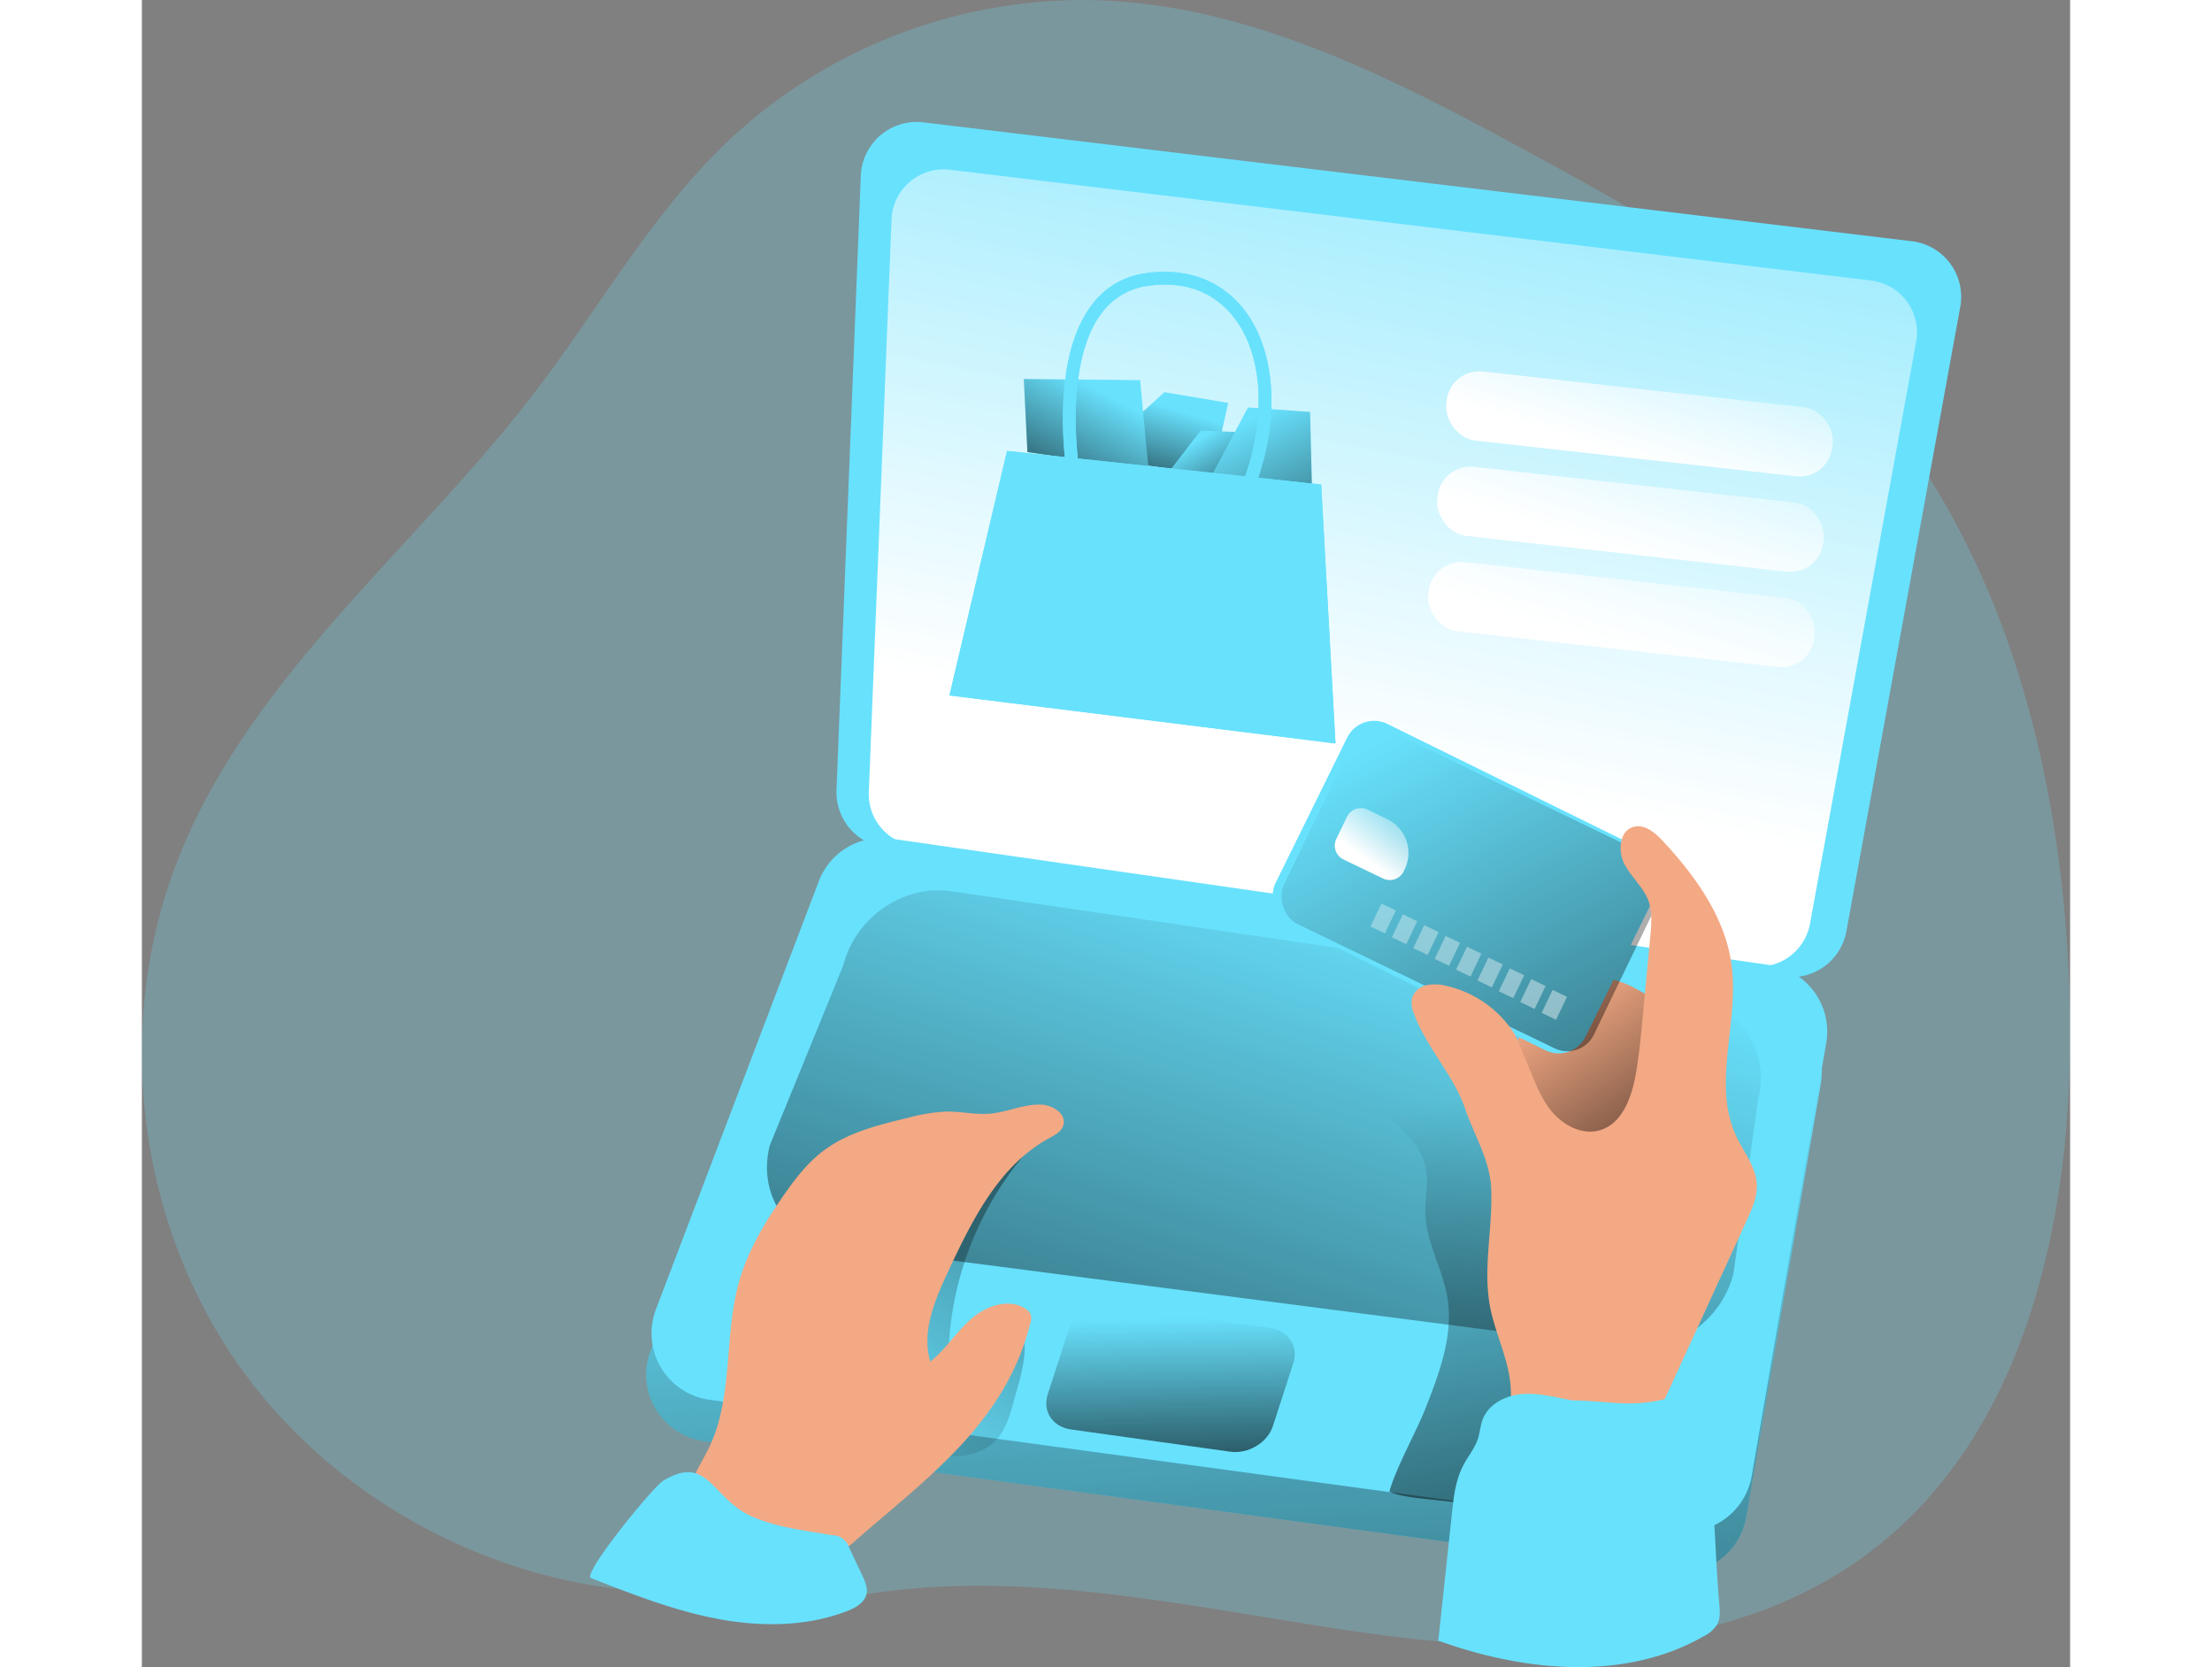<svg data-name="Layer 1" xmlns="http://www.w3.org/2000/svg" xmlns:xlink="http://www.w3.org/1999/xlink" viewBox="0 0 529.1 457.46" width="406" height="306" class="illustration styles_illustrationTablet__1DWOa"><rect x="0" y="0" width="529.1" height="457.46" fill="#808080" stroke="none"/><defs><linearGradient id="a" x1="319.23" y1="309.31" x2="338.97" y2="675.45" gradientUnits="userSpaceOnUse"><stop offset="0" stop-color="#010101" stop-opacity="0"/><stop offset=".95" stop-color="#010101"/></linearGradient><linearGradient id="b" x1="395.2" y1="-47.69" x2="316.25" y2="349.05" gradientUnits="userSpaceOnUse"><stop offset="0" stop-color="#fff" stop-opacity="0"/><stop offset=".66" stop-color="#fff"/></linearGradient><linearGradient id="c" x1="283.1" y1="112.17" x2="272.41" y2="148.03" xlink:href="#a"/><linearGradient id="d" x1="292.69" y1="118.97" x2="309.47" y2="148.25" xlink:href="#a"/><linearGradient id="e" x1="303.81" y1="115.19" x2="338.36" y2="183.29" xlink:href="#a"/><linearGradient id="f" x1="263.88" y1="107.75" x2="238.55" y2="154.14" xlink:href="#a"/><linearGradient id="g" x1="354.62" y1="249.05" x2="249.83" y2="578.67" xlink:href="#a"/><linearGradient id="h" x1="216.96" y1="408.65" x2="371.41" y2="211.27" xlink:href="#a"/><linearGradient id="i" x1="388.38" y1="307.36" x2="427.86" y2="532.37" xlink:href="#a"/><linearGradient id="j" x1="405.24" y1="284.1" x2="458.53" y2="361.08" xlink:href="#a"/><linearGradient id="k" x1="373.64" y1="211.14" x2="498.15" y2="438.81" gradientTransform="matrix(.92 -.44 .45 .89 -93.96 200.8)" xlink:href="#a"/><linearGradient id="l" x1="118.05" y1="363.3" x2="111.7" y2="395.18" gradientTransform="translate(245.06 -140.42)" xlink:href="#b"/><linearGradient id="m" x1="66.23" y1="377" x2="713.64" y2="745.44" gradientTransform="matrix(1.27 0 0 1.18 92.73 -282.27)" xlink:href="#b"/><linearGradient id="n" x1="67.45" y1="374.86" x2="714.86" y2="743.3" gradientTransform="matrix(1.27 0 0 1.18 92.02 -279.45)" xlink:href="#b"/><linearGradient id="o" x1="68.67" y1="372.72" x2="716.07" y2="741.17" gradientTransform="matrix(1.27 0 0 1.18 91.32 -276.62)" xlink:href="#b"/><linearGradient id="p" x1="69.89" y1="370.58" x2="717.29" y2="739.03" gradientTransform="matrix(1.27 0 0 1.18 90.62 -273.8)" xlink:href="#b"/><linearGradient id="q" x1="71.1" y1="368.44" x2="718.51" y2="736.89" gradientTransform="matrix(1.27 0 0 1.18 89.91 -270.98)" xlink:href="#b"/><linearGradient id="r" x1="72.32" y1="366.31" x2="719.73" y2="734.75" gradientTransform="matrix(1.27 0 0 1.18 89.21 -268.16)" xlink:href="#b"/><linearGradient id="s" x1="73.54" y1="364.17" x2="720.94" y2="732.61" gradientTransform="matrix(1.27 0 0 1.18 88.51 -265.34)" xlink:href="#b"/><linearGradient id="t" x1="74.76" y1="362.03" x2="722.16" y2="730.47" gradientTransform="matrix(1.27 0 0 1.18 87.8 -262.51)" xlink:href="#b"/><linearGradient id="u" x1="75.97" y1="359.89" x2="723.38" y2="728.33" gradientTransform="matrix(1.27 0 0 1.18 87.1 -259.69)" xlink:href="#b"/><linearGradient id="v" x1="156.78" y1="380.22" x2="169.21" y2="451.06" gradientTransform="matrix(1 .14 -.3 .92 262.58 -2.66)" xlink:href="#a"/><linearGradient id="w" x1="364.98" y1="104.82" x2="350.87" y2="175.69" gradientTransform="translate(74.73 -18.14)" xlink:href="#b"/><linearGradient id="x" x1="365.42" y1="131.08" x2="351.32" y2="201.96" gradientTransform="translate(71.82 -18.25)" xlink:href="#b"/><linearGradient id="y" x1="365.87" y1="157.35" x2="351.76" y2="228.22" gradientTransform="translate(68.91 -18.36)" xlink:href="#b"/></defs><path d="M197.34 437.68c46.39-7.81 93.47 4.12 140.07 10.58s97.95 6.24 135.79-21.69c44.52-32.88 57-94.24 55.83-149.58-1.31-64.06-18.07-131-62.89-176.81-23.9-24.42-54.24-41.36-84.24-57.7C344.39 22.02 304.95 1.47 262.26.07A142.18 142.18 0 00161.4 38.18c-21.27 20-35.71 46.06-53.45 69.27-32.76 42.86-77.92 77.75-97.85 127.87-18.14 45.61-11.5 100.25 17.09 140.14s78.13 63.82 127.14 61.36" fill="#68e1fd" opacity=".24" style="isolation:isolate"/><path d="M154.32 395.44l265.28 35.95a18.42 18.42 0 0020.63-15.14l20.43-118.75a18.44 18.44 0 00-15.54-21.37l-241-34.67a18.42 18.42 0 00-19.85 11.68L139.6 370.62a18.43 18.43 0 0014.72 24.82z" fill="#68e1fd"/><path d="M175.72 402.87L441 438.82a18.42 18.42 0 0020.63-15.14l20.43-118.75a18.44 18.44 0 00-15.54-21.37l-241-34.67a18.42 18.42 0 00-19.85 11.68L161 378.05a18.43 18.43 0 0014.72 24.82z" transform="translate(-21.4 -7.43)" fill="url(#a)"/><path d="M203.75 232.57l246.66 35.4a15.35 15.35 0 0017.29-12.4l31.26-171.38a15.36 15.36 0 00-13.28-18L214.45 33.57a15.36 15.36 0 00-17.18 14.64l-6.67 168.58a15.36 15.36 0 0013.15 15.78z" fill="#68e1fd"/><path d="M211.73 232.07l229.87 33a14.31 14.31 0 0016.12-11.6l29.13-159.71a14.31 14.31 0 00-12.37-16.79L221.7 46.57a14.32 14.32 0 00-16 13.65l-6.23 157.08a14.32 14.32 0 0012.26 14.77z" fill="#68e1fd"/><path d="M233.13 239.5l229.87 33a14.31 14.31 0 0016.12-11.6l29.13-159.71a14.31 14.31 0 00-12.37-16.79L243.1 54a14.32 14.32 0 00-16 13.65l-6.23 157.08a14.32 14.32 0 0012.26 14.77z" transform="translate(-21.4 -7.43)" fill="url(#b)"/><path fill="#68e1fd" d="M269.97 117.23l10.61-9.62 17.51 2.95-4.44 19.74-30.59-4.44 6.91-8.63z"/><path fill="url(#c)" d="M269.97 117.23l10.61-9.62 17.51 2.95-4.44 19.74-30.59-4.44 6.91-8.63z"/><path fill="#68e1fd" d="M290.53 118.13l18.01.74 1.72 13.57-27.88-3.7 8.15-10.61z"/><path fill="url(#d)" d="M290.53 118.13l18.01.74 1.72 13.57-27.88-3.7 8.15-10.61z"/><path fill="#68e1fd" d="M303.52 111.8l-9.87 18.5 27.39 2.72-.49-19.99-17.03-1.23z"/><path fill="url(#e)" d="M303.52 111.8l-9.87 18.5 27.39 2.72-.49-19.99-17.03-1.23z"/><path fill="#68e1fd" d="M242.99 124.05l-.99-20.06 31.91.32 2.31 24.68-33.23-4.94z"/><path fill="url(#f)" d="M242.99 124.05l-.99-20.06 31.91.32 2.31 24.68-33.23-4.94z"/><path d="M155.8 384.09l265.31 36a18.42 18.42 0 0020.63-15.14l20.43-118.75a18.42 18.42 0 00-15.57-21.41l-241-34.68a18.42 18.42 0 00-19.85 11.68l-44.7 117.48a18.43 18.43 0 0014.75 24.82z" fill="#68e1fd"/><path d="M428.55 377.22L211.36 349.1c-13.05-1.91-21-14.14-17.69-27.31l20.18-49.44c3.28-13.17 16.52-22.3 29.58-20.38l203.76 29.88c13.05 1.91 21 14.14 17.69 27.31l-6.75 47.68c-3.28 13.16-16.53 22.3-29.58 20.38z" transform="translate(-21.4 -7.43)" fill="url(#g)"/><path d="M260.71 391.64c-1.06 3.94-2.22 8.05-5 11-5.66 5.89-15.22 4.71-23.23 3.09-1.92-.39-3.94-.82-5.42-2.11a10.1 10.1 0 01-2.62-4.51c-6-17.54.39-36.92 9.23-53.21 3.14-5.78 6.65-11.46 11.45-15.95 7.19-6.73 16.72-10.28 26-13.67a89 89 0 00-28.41 63.29c0 1.91 15.33-8.3 16.26-8.36 8.55-.57 3.03 15.66 1.74 20.43z" transform="translate(-21.4 -7.43)" fill="url(#h)"/><path d="M373.6 393.91c3.85-9.81 7.78-20.23 6-30.62-1.31-7.62-5.63-14.63-6-22.36-.2-4.49 1-9.07 0-13.45-2-8.81-11.74-13.44-16.47-21.15-1.45-2.35-2.29-5.69-.35-7.65 1.4-1.43 3.65-1.48 5.64-1.39a149.11 149.11 0 0151.75 11.8c7.36 3.14 14.82 7.19 19 14s4.4 15.36 4.29 23.4a498.32 498.32 0 01-7.1 76.82 6.53 6.53 0 01-1.25 3.36c-1.57 1.75-4.36 1.35-6.65.8-14.79-3.54-24.17-4-39-7.49-4.48-1.08-15.87-1.23-19.74-3.29 1.76-6.48 7.28-16.21 9.88-22.78z" transform="translate(-21.4 -7.43)" fill="url(#i)"/><path d="M408.72 270.65c-7-3.37-15.9-4-22.25.53-5.23 3.7-7.83 10.07-9.45 16.26-2.42 9.24-3.21 19.11-.6 28.29s9 17.56 17.88 21.07 20.13 1.28 25.89-6.33c4.64-6.12 5.19-14.3 5.57-22 .32-6.61 3.13-18.29.13-24-2.88-5.52-11.77-11.12-17.17-13.82z" fill="#f3a984"/><path d="M430.12 278.08c-7-3.37-15.9-4-22.25.53-5.23 3.7-7.83 10.07-9.45 16.26-2.42 9.24-3.21 19.11-.6 28.29s9 17.56 17.88 21.07 20.13 1.28 25.89-6.33c4.64-6.12 5.19-14.3 5.57-22 .32-6.61 3.13-18.29.13-24-2.88-5.52-11.77-11.12-17.17-13.82z" transform="translate(-21.4 -7.43)" fill="url(#j)"/><rect x="337.35" y="220.26" width="94.95" height="61.18" rx="8.25" transform="rotate(26.22 390.101 201.214)" fill="#68e1fd"/><rect x="337.51" y="222.12" width="94.49" height="58.78" rx="8.07" transform="rotate(25.8 391.058 205.055)" fill="url(#k)"/><path d="M374.36 280.57a29.83 29.83 0 00-16.61-10.09 11.57 11.57 0 00-5.39-.12 5.31 5.31 0 00-3.85 3.5 7.25 7.25 0 00.56 4.33c3.42 9.3 10.85 16.74 14.06 26.11 2.68 7.83 6.81 13.9 7.13 22.16.4 10.7-2.32 21.51-.34 32 1.38 7.33 5 14.19 5.63 21.62.42 4.94-.4 10.36 2.32 14.51 3.38 5.16 10.51 5.91 16.67 6.14 5.45.21 11.48.23 15.63-3.32 2.42-2.06 3.82-5.05 5.14-7.94l25.1-54.72c1.43-3.12 2.89-6.39 2.72-9.82-.25-4.79-3.57-8.76-5.61-13.1-6.7-14.2.66-31-1.25-46.59-1.62-13.21-9.81-24.67-18.87-34.42-2.16-2.33-5.1-4.81-8.15-3.92-3.89 1.14-4.29 6.75-2.38 10.32s5.25 6.32 6.6 10.14c1 2.95.75 6.18.46 9.3l-2 21.16c-.52 5.51-1 11-1.94 16.5-1.08 6.55-3.7 14.1-10.1 15.85-5 1.38-10.36-1.68-13.52-5.82s-4.75-9.24-6.85-14-1.85-5.78-5.16-9.78z" fill="#f3a984"/><path d="M392.51 384.26c-4.49-.82-9-2.08-13.56-1.77s-9.35 2.64-11 6.9c-.69 1.75-.79 3.68-1.38 5.46-.87 2.64-2.75 4.81-4 7.27-2.1 4-2.61 8.57-3.09 13.05l-3.75 35c23.58 8.52 51.08 11.23 72.85-1.21a9.1 9.1 0 003.65-3.18c.92-1.67.78-3.7.61-5.59-1.46-16.82-1.3-34.77-4.45-51.34-1.82-9.54-5.33-5.7-13.65-4.3-7.74 1.32-14.65-.29-22.23-.29z" fill="#68e1fd"/><path d="M353.85 231.44h6a10.28 10.28 0 0110.28 10.28v.67a4.23 4.23 0 01-4.23 4.23h-12.05a4.23 4.23 0 01-4.23-4.23v-6.72a4.23 4.23 0 014.23-4.23z" transform="rotate(25.66 365.466 188.272)" fill="url(#l)"/><path transform="rotate(25.56 367.678 208.519)" fill="url(#m)" d="M359.83 255.96h4.38v6.97h-4.38z"/><path transform="rotate(25.56 373.54 211.477)" fill="url(#n)" d="M365.7 258.92h4.38v6.97h-4.38z"/><path transform="rotate(25.56 379.403 214.435)" fill="url(#o)" d="M371.57 261.88h4.38v6.97h-4.38z"/><path transform="rotate(25.56 385.293 217.41)" fill="url(#p)" d="M377.44 264.84h4.38v6.97h-4.38z"/><path transform="rotate(25.56 391.156 220.368)" fill="url(#q)" d="M383.31 267.81h4.38v6.97h-4.38z"/><path transform="rotate(25.56 397.019 223.326)" fill="url(#r)" d="M389.18 270.77h4.38v6.97h-4.38z"/><path transform="rotate(25.56 402.881 226.284)" fill="url(#s)" d="M395.05 273.73h4.38v6.97h-4.38z"/><path transform="rotate(25.56 408.77 229.26)" fill="url(#t)" d="M400.92 276.69h4.38v6.97h-4.38z"/><path transform="rotate(25.56 414.634 232.217)" fill="url(#u)" d="M406.79 279.65h4.38v6.97h-4.38z"/><path d="M243.72 363.25a4.35 4.35 0 00.23-2.33 3.48 3.48 0 00-1.62-1.89c-4.56-2.89-10.75-.67-14.8 2.89s-7 8.34-11.19 11.69c-2.46-8.18 1.22-16.81 4.82-24.56 6.56-14.12 14-29.17 27.62-36.65 1.66-.9 3.57-1.88 4.08-3.7.88-3.08-2.92-5.5-6.12-5.61-4.76-.17-9.28 2.07-14 2.48-4 .34-8-.62-12-.57a47.74 47.74 0 00-10.51 1.71c-8.12 1.95-16.49 4-23.16 9-4.56 3.43-8.07 8.06-11.31 12.76-4.91 7.11-9.42 14.63-11.81 22.93-4.37 15.16-1.49 32.21-8.57 46.31-2.51 5-6.32 10.21-4.81 15.59 1.19 4.26 5.4 6.92 9.46 8.68a57.84 57.84 0 0026.83 4.61 14.79 14.79 0 004.85-1 17 17 0 004.23-3c19.77-17.22 41.03-32.36 47.78-59.34z" fill="#f3a984"/><path d="M320 405.75l-43.69-6.1c-5-.7-7.85-5-6.36-9.62l5.59-17.23c1.49-4.62 6.76-7.79 11.77-7.09l43.69 6.1c5 .7 7.85 5 6.35 9.62l-5.58 17.23c-1.47 4.62-6.77 7.79-11.77 7.09z" transform="translate(-21.4 -7.43)" fill="url(#v)"/><path d="M123.24 432.99c11.25 4.42 22.59 8.87 34.46 11.15s24.45 2.28 35.74-2.05c2.33-.89 4.87-2.29 5.39-4.73.37-1.73-.4-3.48-1.16-5.09l-3.6-7.62a4.86 4.86 0 00-4.64-3.41c-7.33-1.28-14.86-2.07-21.72-5-11.44-4.82-12.17-17.58-24.76-9.87-2.76 1.73-22.27 25.61-19.71 26.62zM327.52 204l-105.93-13.18 15.81-67.09 15.85 1.69 3.57.38 45.88 4.91 3.58.38 17.31 1.86 3.93 71.05z" fill="#68e1fd"/><path d="M302.5 85.04c-6.21-8.07-15.74-11.64-26.85-10.1a22 22 0 00-15.25 9.08c-8.94 12.09-8 32.6-7.15 41.4l3.57.38c-.84-7.92-2-28.36 6.38-39.71a18.9 18.9 0 0112.94-7.68c9.92-1.4 18.08 1.65 23.59 8.76 7.78 10.1 8.83 26.85 3 43.54l3.57.38c5.94-17.52 4.57-35.19-3.8-46.05z" fill="#68e1fd"/><path fill="#68e1fd" d="M327.52 204l-105.93-13.18 15.81-67.09 15.85 1.69 3.57.38 45.88 4.91 3.58.38 17.31 1.86 3.93 71.05z"/><path d="M302.5 85.04c-6.21-8.07-15.74-11.64-26.85-10.1a22 22 0 00-15.25 9.08c-8.94 12.09-8 32.6-7.15 41.4l3.57.38c-.84-7.92-2-28.36 6.38-39.71a18.9 18.9 0 0112.94-7.68c9.92-1.4 18.08 1.65 23.59 8.76 7.78 10.1 8.83 26.85 3 43.54l3.57.38c5.94-17.52 4.57-35.19-3.8-46.05z" fill="#68e1fd"/><rect x="379.04" y="114.21" width="106.59" height="19.08" rx="9.02" transform="rotate(6.36 488.589 -72.553)" fill="url(#w)"/><rect x="376.57" y="140.37" width="106.59" height="19.08" rx="9.02" transform="rotate(6.36 486.069 -46.414)" fill="url(#x)"/><rect x="374.11" y="166.52" width="106.59" height="19.08" rx="9.02" transform="rotate(6.36 483.64 -20.28)" fill="url(#y)"/></svg>